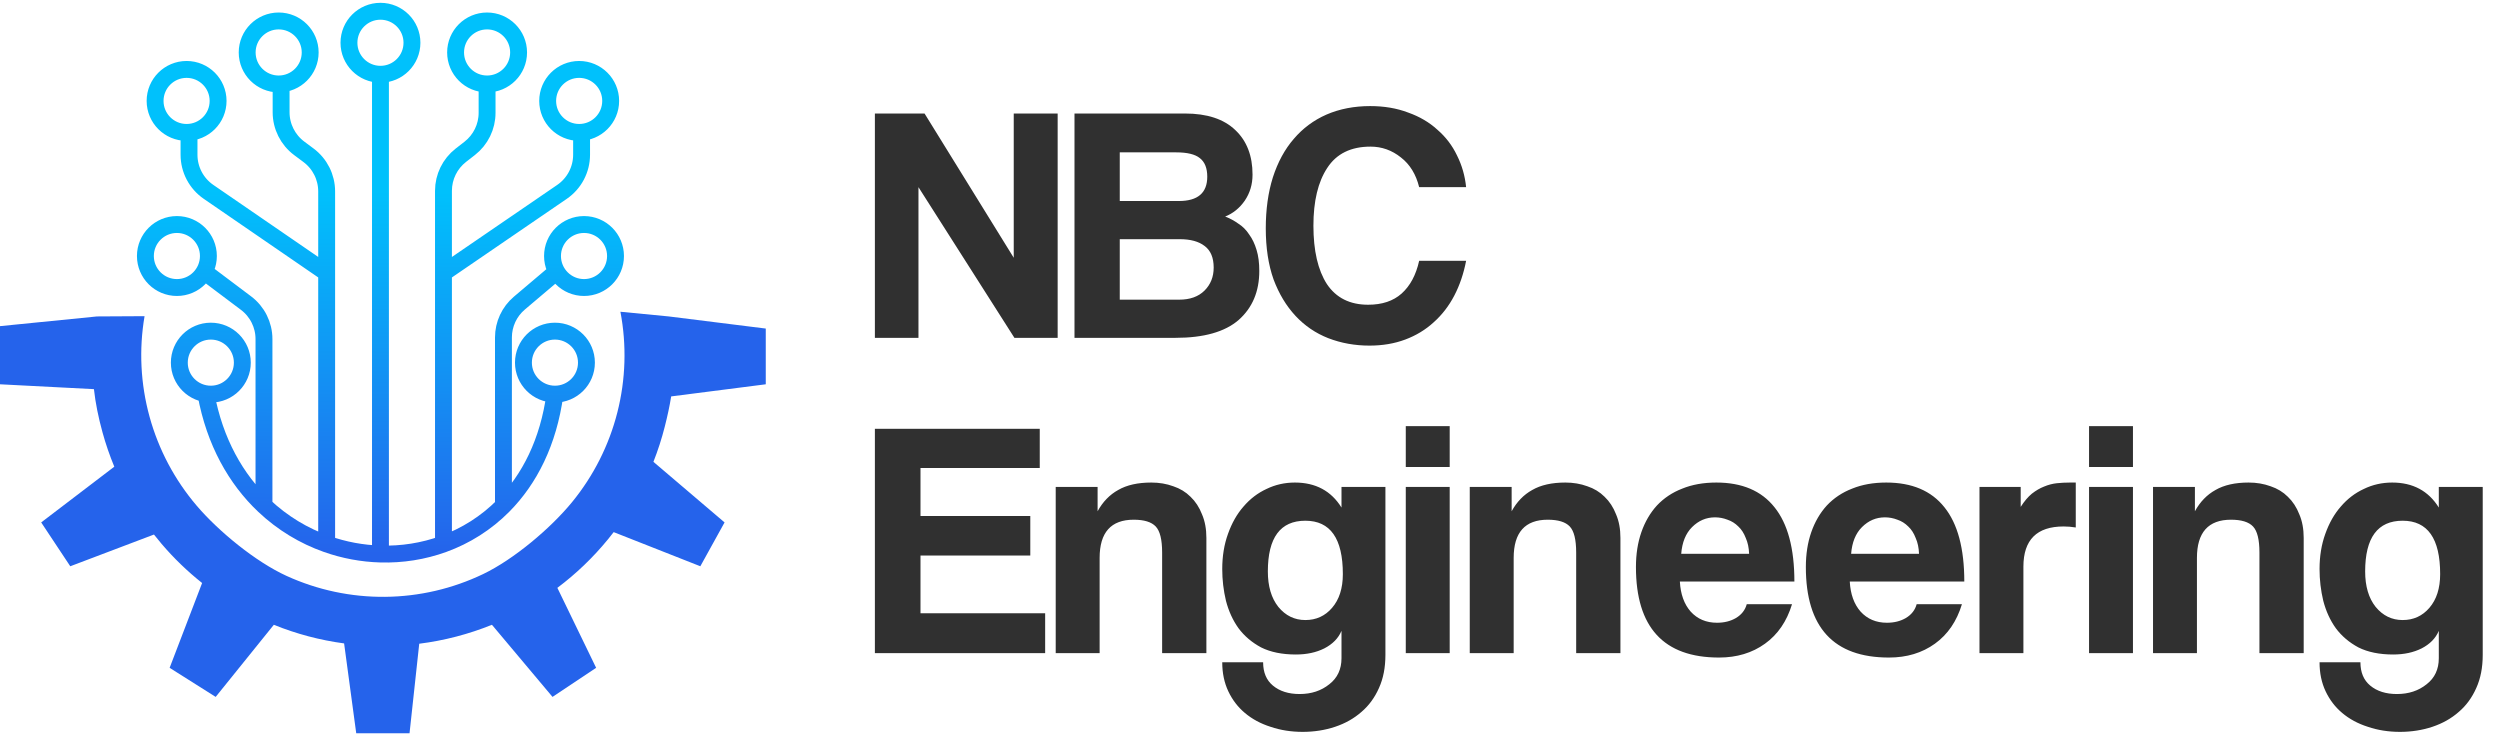 <svg width="222" height="66" viewBox="0 0 222 66" fill="none" xmlns="http://www.w3.org/2000/svg">
<path d="M44.706 44.899C47.017 42.562 48.703 39.267 49.279 35M44.706 44.899V29.968C44.706 28.792 45.223 27.676 46.12 26.916L49.279 24.241M44.706 44.899C43.161 46.46 41.338 47.594 39.38 48.305M49.279 35C50.823 35 52.076 33.748 52.076 32.203C52.076 30.657 50.823 29.405 49.279 29.405C47.733 29.405 46.481 30.657 46.481 32.203C46.481 33.748 47.733 35 49.279 35ZM39.38 48.305V24.241M39.38 48.305C37.59 48.955 35.688 49.251 33.785 49.197M39.38 24.241L49.904 17.04C50.994 16.294 51.645 15.059 51.645 13.738V11.975M39.38 24.241V16.944C39.38 15.709 39.95 14.544 40.924 13.786L41.709 13.176C42.683 12.418 43.253 11.253 43.253 10.018V7.671M33.785 49.197V6.595M33.785 49.197C32.171 49.151 30.556 48.853 29.007 48.305M33.785 6.595C35.33 6.595 36.582 5.342 36.582 3.797C36.582 2.252 35.33 1 33.785 1C32.24 1 30.987 2.252 30.987 3.797C30.987 5.342 32.24 6.595 33.785 6.595ZM29.007 48.305V24.241M29.007 48.305C26.99 47.592 25.085 46.455 23.441 44.899M29.007 24.241L18.521 17.04C17.434 16.294 16.785 15.06 16.785 13.742V11.975M29.007 24.241V16.996C29.007 15.732 28.41 14.543 27.396 13.788L26.573 13.174C25.559 12.419 24.962 11.23 24.962 9.966V7.671M18.291 35C19.072 39.245 20.959 42.55 23.441 44.899M23.441 44.899V30.11C23.441 28.853 22.85 27.669 21.845 26.914L18.291 24.241M54.658 22.734C54.658 24.279 53.406 25.532 51.861 25.532C50.316 25.532 49.063 24.279 49.063 22.734C49.063 21.189 50.316 19.937 51.861 19.937C53.406 19.937 54.658 21.189 54.658 22.734ZM54.228 8.962C54.228 10.507 52.975 11.759 51.43 11.759C49.885 11.759 48.633 10.507 48.633 8.962C48.633 7.417 49.885 6.165 51.43 6.165C52.975 6.165 54.228 7.417 54.228 8.962ZM46.051 4.658C46.051 6.203 44.798 7.456 43.253 7.456C41.708 7.456 40.456 6.203 40.456 4.658C40.456 3.113 41.708 1.861 43.253 1.861C44.798 1.861 46.051 3.113 46.051 4.658ZM27.544 4.658C27.544 6.203 26.292 7.456 24.747 7.456C23.202 7.456 21.949 6.203 21.949 4.658C21.949 3.113 23.202 1.861 24.747 1.861C26.292 1.861 27.544 3.113 27.544 4.658ZM19.367 8.962C19.367 10.507 18.115 11.759 16.57 11.759C15.025 11.759 13.772 10.507 13.772 8.962C13.772 7.417 15.025 6.165 16.57 6.165C18.115 6.165 19.367 7.417 19.367 8.962ZM18.506 22.734C18.506 24.279 17.254 25.532 15.709 25.532C14.164 25.532 12.911 24.279 12.911 22.734C12.911 21.189 14.164 19.937 15.709 19.937C17.254 19.937 18.506 21.189 18.506 22.734ZM21.519 32.203C21.519 33.748 20.267 35 18.721 35C17.177 35 15.924 33.748 15.924 32.203C15.924 30.657 17.177 29.405 18.721 29.405C20.267 29.405 21.519 30.657 21.519 32.203Z" stroke="url(#paint0_linear_54_163)" stroke-width="1.5"/>
<path d="M8.608 28.1L12.837 28.076C12.329 31.048 12.48 34.096 13.28 37.003C14.079 39.91 15.507 42.606 17.462 44.901C19.417 47.196 22.713 49.894 25.457 51.145C28.2 52.395 31.185 53.028 34.2 52.999C37.214 52.97 40.186 52.279 42.905 50.976C45.623 49.672 48.883 46.927 50.794 44.595C52.705 42.262 54.08 39.539 54.822 36.617C55.565 33.695 55.657 30.645 55.092 27.683L59.392 28.1L68 29.176V34.125L59.601 35.201C59.466 36.047 59.274 36.932 59.027 37.904C58.758 38.963 58.423 40 58.024 41.011L64.342 46.391L62.19 50.284L54.495 47.252C54.326 47.473 54.153 47.691 53.976 47.906C52.656 49.518 51.15 50.959 49.494 52.201L52.937 59.303L49.063 61.885L43.684 55.481C41.612 56.319 39.441 56.884 37.228 57.163L36.367 65.113H31.633L30.557 57.135C28.419 56.848 26.322 56.293 24.316 55.481L19.152 61.885L15.063 59.303L17.948 51.771C16.641 50.733 15.433 49.569 14.345 48.291C14.114 48.02 13.89 47.746 13.672 47.467L6.24 50.284L3.658 46.391L10.15 41.442C9.738 40.449 9.387 39.429 9.101 38.388C8.729 37.037 8.478 35.785 8.341 34.556L0 34.125V28.961L8.608 28.1Z" fill="#2563EB"/>
<path d="M90.08 30L81.56 16.62V30H77.69V10.08H82.1L90.02 22.89V10.08H93.92V30H90.08ZM104.715 26.61C105.675 26.61 106.425 26.34 106.965 25.8C107.505 25.26 107.775 24.58 107.775 23.76C107.775 22.88 107.505 22.24 106.965 21.84C106.445 21.44 105.715 21.24 104.775 21.24H99.435V26.61H104.715ZM99.435 13.53V17.85H104.685C106.365 17.85 107.205 17.13 107.205 15.69C107.205 14.93 106.985 14.38 106.545 14.04C106.125 13.7 105.425 13.53 104.445 13.53H99.435ZM95.415 30V10.08H105.225C107.185 10.08 108.675 10.57 109.695 11.55C110.715 12.51 111.225 13.83 111.225 15.51C111.225 16.37 110.995 17.14 110.535 17.82C110.075 18.48 109.495 18.95 108.795 19.23C109.215 19.39 109.605 19.6 109.965 19.86C110.345 20.1 110.665 20.42 110.925 20.82C111.205 21.2 111.425 21.66 111.585 22.2C111.745 22.72 111.825 23.34 111.825 24.06C111.825 25.88 111.215 27.33 109.995 28.41C108.775 29.47 106.905 30 104.385 30H95.415ZM130.191 23.16C129.971 24.3 129.621 25.33 129.141 26.25C128.661 27.17 128.051 27.96 127.311 28.62C126.591 29.28 125.751 29.79 124.791 30.15C123.831 30.51 122.771 30.69 121.611 30.69C120.311 30.69 119.091 30.47 117.951 30.03C116.831 29.59 115.861 28.93 115.041 28.05C114.221 27.17 113.571 26.09 113.091 24.81C112.631 23.51 112.401 22 112.401 20.28C112.401 18.6 112.611 17.09 113.031 15.75C113.471 14.39 114.091 13.25 114.891 12.33C115.691 11.39 116.661 10.67 117.801 10.17C118.961 9.67 120.251 9.42 121.671 9.42C122.911 9.42 124.031 9.61 125.031 9.99C126.051 10.35 126.921 10.86 127.641 11.52C128.381 12.16 128.961 12.92 129.381 13.8C129.821 14.68 130.091 15.62 130.191 16.62H126.021C125.741 15.48 125.201 14.6 124.401 13.98C123.601 13.34 122.701 13.02 121.701 13.02C119.961 13.02 118.681 13.65 117.861 14.91C117.041 16.15 116.631 17.86 116.631 20.04C116.631 22.26 117.031 23.99 117.831 25.23C118.651 26.45 119.871 27.06 121.491 27.06C122.731 27.06 123.721 26.73 124.461 26.07C125.221 25.39 125.741 24.42 126.021 23.16H130.191Z" fill="#303030"/>
<path d="M77.69 58V38.08H92.33V41.56H81.74V45.82H91.49V49.33H81.74V54.46H92.81V58H77.69ZM103.197 58V49.06C103.197 47.92 103.007 47.15 102.627 46.75C102.247 46.35 101.597 46.15 100.677 46.15C98.657 46.15 97.647 47.28 97.647 49.54V58H93.747V43.24H97.467V45.4C97.927 44.56 98.537 43.93 99.297 43.51C100.057 43.07 101.037 42.85 102.237 42.85C102.937 42.85 103.587 42.96 104.187 43.18C104.787 43.38 105.297 43.69 105.717 44.11C106.157 44.53 106.497 45.05 106.737 45.67C106.997 46.27 107.127 46.97 107.127 47.77V58H103.197ZM115.915 55.06C116.875 55.06 117.665 54.7 118.285 53.98C118.925 53.24 119.245 52.24 119.245 50.98C119.245 47.82 118.135 46.24 115.915 46.24C113.695 46.24 112.585 47.74 112.585 50.74C112.585 52.06 112.895 53.11 113.515 53.89C114.155 54.67 114.955 55.06 115.915 55.06ZM119.125 56.02C118.845 56.68 118.335 57.2 117.595 57.58C116.875 57.94 116.035 58.12 115.075 58.12C113.855 58.12 112.825 57.91 111.985 57.49C111.165 57.05 110.495 56.48 109.975 55.78C109.475 55.08 109.105 54.27 108.865 53.35C108.645 52.43 108.535 51.49 108.535 50.53C108.535 49.39 108.705 48.35 109.045 47.41C109.385 46.45 109.845 45.64 110.425 44.98C111.005 44.3 111.685 43.78 112.465 43.42C113.245 43.04 114.085 42.85 114.985 42.85C116.825 42.85 118.205 43.59 119.125 45.07V43.24H123.025V58.15C123.025 59.27 122.835 60.25 122.455 61.09C122.075 61.95 121.555 62.66 120.895 63.22C120.235 63.8 119.455 64.24 118.555 64.54C117.655 64.84 116.695 64.99 115.675 64.99C114.655 64.99 113.705 64.84 112.825 64.54C111.945 64.26 111.185 63.85 110.545 63.31C109.925 62.79 109.435 62.15 109.075 61.39C108.715 60.63 108.535 59.77 108.535 58.81H112.165C112.165 59.71 112.455 60.4 113.035 60.88C113.635 61.38 114.425 61.63 115.405 61.63C116.445 61.63 117.325 61.34 118.045 60.76C118.765 60.2 119.125 59.43 119.125 58.45V56.02ZM124.833 58V43.24H128.733V58H124.833ZM124.833 41.47V37.84H128.733V41.47H124.833ZM139.964 58V49.06C139.964 47.92 139.774 47.15 139.394 46.75C139.014 46.35 138.364 46.15 137.444 46.15C135.424 46.15 134.414 47.28 134.414 49.54V58H130.514V43.24H134.234V45.4C134.694 44.56 135.304 43.93 136.064 43.51C136.824 43.07 137.804 42.85 139.004 42.85C139.704 42.85 140.354 42.96 140.954 43.18C141.554 43.38 142.064 43.69 142.484 44.11C142.924 44.53 143.264 45.05 143.504 45.67C143.764 46.27 143.894 46.97 143.894 47.77V58H139.964ZM155.322 49.18C155.302 48.64 155.202 48.17 155.022 47.77C154.862 47.35 154.642 47.01 154.362 46.75C154.082 46.47 153.762 46.27 153.402 46.15C153.042 46.01 152.672 45.94 152.292 45.94C151.512 45.94 150.832 46.23 150.252 46.81C149.692 47.37 149.372 48.16 149.292 49.18H155.322ZM149.172 51.64C149.232 52.76 149.552 53.65 150.132 54.31C150.732 54.97 151.512 55.3 152.472 55.3C153.112 55.3 153.672 55.16 154.152 54.88C154.652 54.58 154.972 54.17 155.112 53.65H159.132C158.672 55.17 157.872 56.34 156.732 57.16C155.592 57.98 154.232 58.39 152.652 58.39C147.732 58.39 145.272 55.71 145.272 50.35C145.272 49.21 145.432 48.18 145.752 47.26C146.072 46.34 146.532 45.55 147.132 44.89C147.752 44.23 148.502 43.73 149.382 43.39C150.262 43.03 151.272 42.85 152.412 42.85C154.692 42.85 156.412 43.58 157.572 45.04C158.752 46.5 159.342 48.7 159.342 51.64H149.172ZM170.41 49.18C170.39 48.64 170.29 48.17 170.11 47.77C169.95 47.35 169.73 47.01 169.45 46.75C169.17 46.47 168.85 46.27 168.49 46.15C168.13 46.01 167.76 45.94 167.38 45.94C166.6 45.94 165.92 46.23 165.34 46.81C164.78 47.37 164.46 48.16 164.38 49.18H170.41ZM164.26 51.64C164.32 52.76 164.64 53.65 165.22 54.31C165.82 54.97 166.6 55.3 167.56 55.3C168.2 55.3 168.76 55.16 169.24 54.88C169.74 54.58 170.06 54.17 170.2 53.65H174.22C173.76 55.17 172.96 56.34 171.82 57.16C170.68 57.98 169.32 58.39 167.74 58.39C162.82 58.39 160.36 55.71 160.36 50.35C160.36 49.21 160.52 48.18 160.84 47.26C161.16 46.34 161.62 45.55 162.22 44.89C162.84 44.23 163.59 43.73 164.47 43.39C165.35 43.03 166.36 42.85 167.5 42.85C169.78 42.85 171.5 43.58 172.66 45.04C173.84 46.5 174.43 48.7 174.43 51.64H164.26ZM175.778 58V43.24H179.438V45.01C179.758 44.51 180.088 44.12 180.428 43.84C180.788 43.56 181.148 43.35 181.508 43.21C181.888 43.05 182.268 42.95 182.648 42.91C183.028 42.87 183.418 42.85 183.818 42.85H184.328V46.84C183.968 46.78 183.608 46.75 183.248 46.75C180.868 46.75 179.678 47.94 179.678 50.32V58H175.778ZM185.507 58V43.24H189.407V58H185.507ZM185.507 41.47V37.84H189.407V41.47H185.507ZM200.638 58V49.06C200.638 47.92 200.448 47.15 200.068 46.75C199.688 46.35 199.038 46.15 198.118 46.15C196.098 46.15 195.088 47.28 195.088 49.54V58H191.188V43.24H194.908V45.4C195.368 44.56 195.978 43.93 196.738 43.51C197.498 43.07 198.478 42.85 199.678 42.85C200.378 42.85 201.028 42.96 201.628 43.18C202.228 43.38 202.738 43.69 203.158 44.11C203.598 44.53 203.938 45.05 204.178 45.67C204.438 46.27 204.568 46.97 204.568 47.77V58H200.638ZM213.356 55.06C214.316 55.06 215.106 54.7 215.726 53.98C216.366 53.24 216.686 52.24 216.686 50.98C216.686 47.82 215.576 46.24 213.356 46.24C211.136 46.24 210.026 47.74 210.026 50.74C210.026 52.06 210.336 53.11 210.956 53.89C211.596 54.67 212.396 55.06 213.356 55.06ZM216.566 56.02C216.286 56.68 215.776 57.2 215.036 57.58C214.316 57.94 213.476 58.12 212.516 58.12C211.296 58.12 210.266 57.91 209.426 57.49C208.606 57.05 207.936 56.48 207.416 55.78C206.916 55.08 206.546 54.27 206.306 53.35C206.086 52.43 205.976 51.49 205.976 50.53C205.976 49.39 206.146 48.35 206.486 47.41C206.826 46.45 207.286 45.64 207.866 44.98C208.446 44.3 209.126 43.78 209.906 43.42C210.686 43.04 211.526 42.85 212.426 42.85C214.266 42.85 215.646 43.59 216.566 45.07V43.24H220.466V58.15C220.466 59.27 220.276 60.25 219.896 61.09C219.516 61.95 218.996 62.66 218.336 63.22C217.676 63.8 216.896 64.24 215.996 64.54C215.096 64.84 214.136 64.99 213.116 64.99C212.096 64.99 211.146 64.84 210.266 64.54C209.386 64.26 208.626 63.85 207.986 63.31C207.366 62.79 206.876 62.15 206.516 61.39C206.156 60.63 205.976 59.77 205.976 58.81H209.606C209.606 59.71 209.896 60.4 210.476 60.88C211.076 61.38 211.866 61.63 212.846 61.63C213.886 61.63 214.766 61.34 215.486 60.76C216.206 60.2 216.566 59.43 216.566 58.45V56.02Z" fill="#303030"/>
<defs>
<linearGradient id="paint0_linear_54_163" x1="34" y1="17" x2="33.785" y2="49.203" gradientUnits="userSpaceOnUse">
<stop stop-color="#00C1FC"/>
<stop offset="1" stop-color="#2563EB"/>
</linearGradient>
</defs>
</svg>
